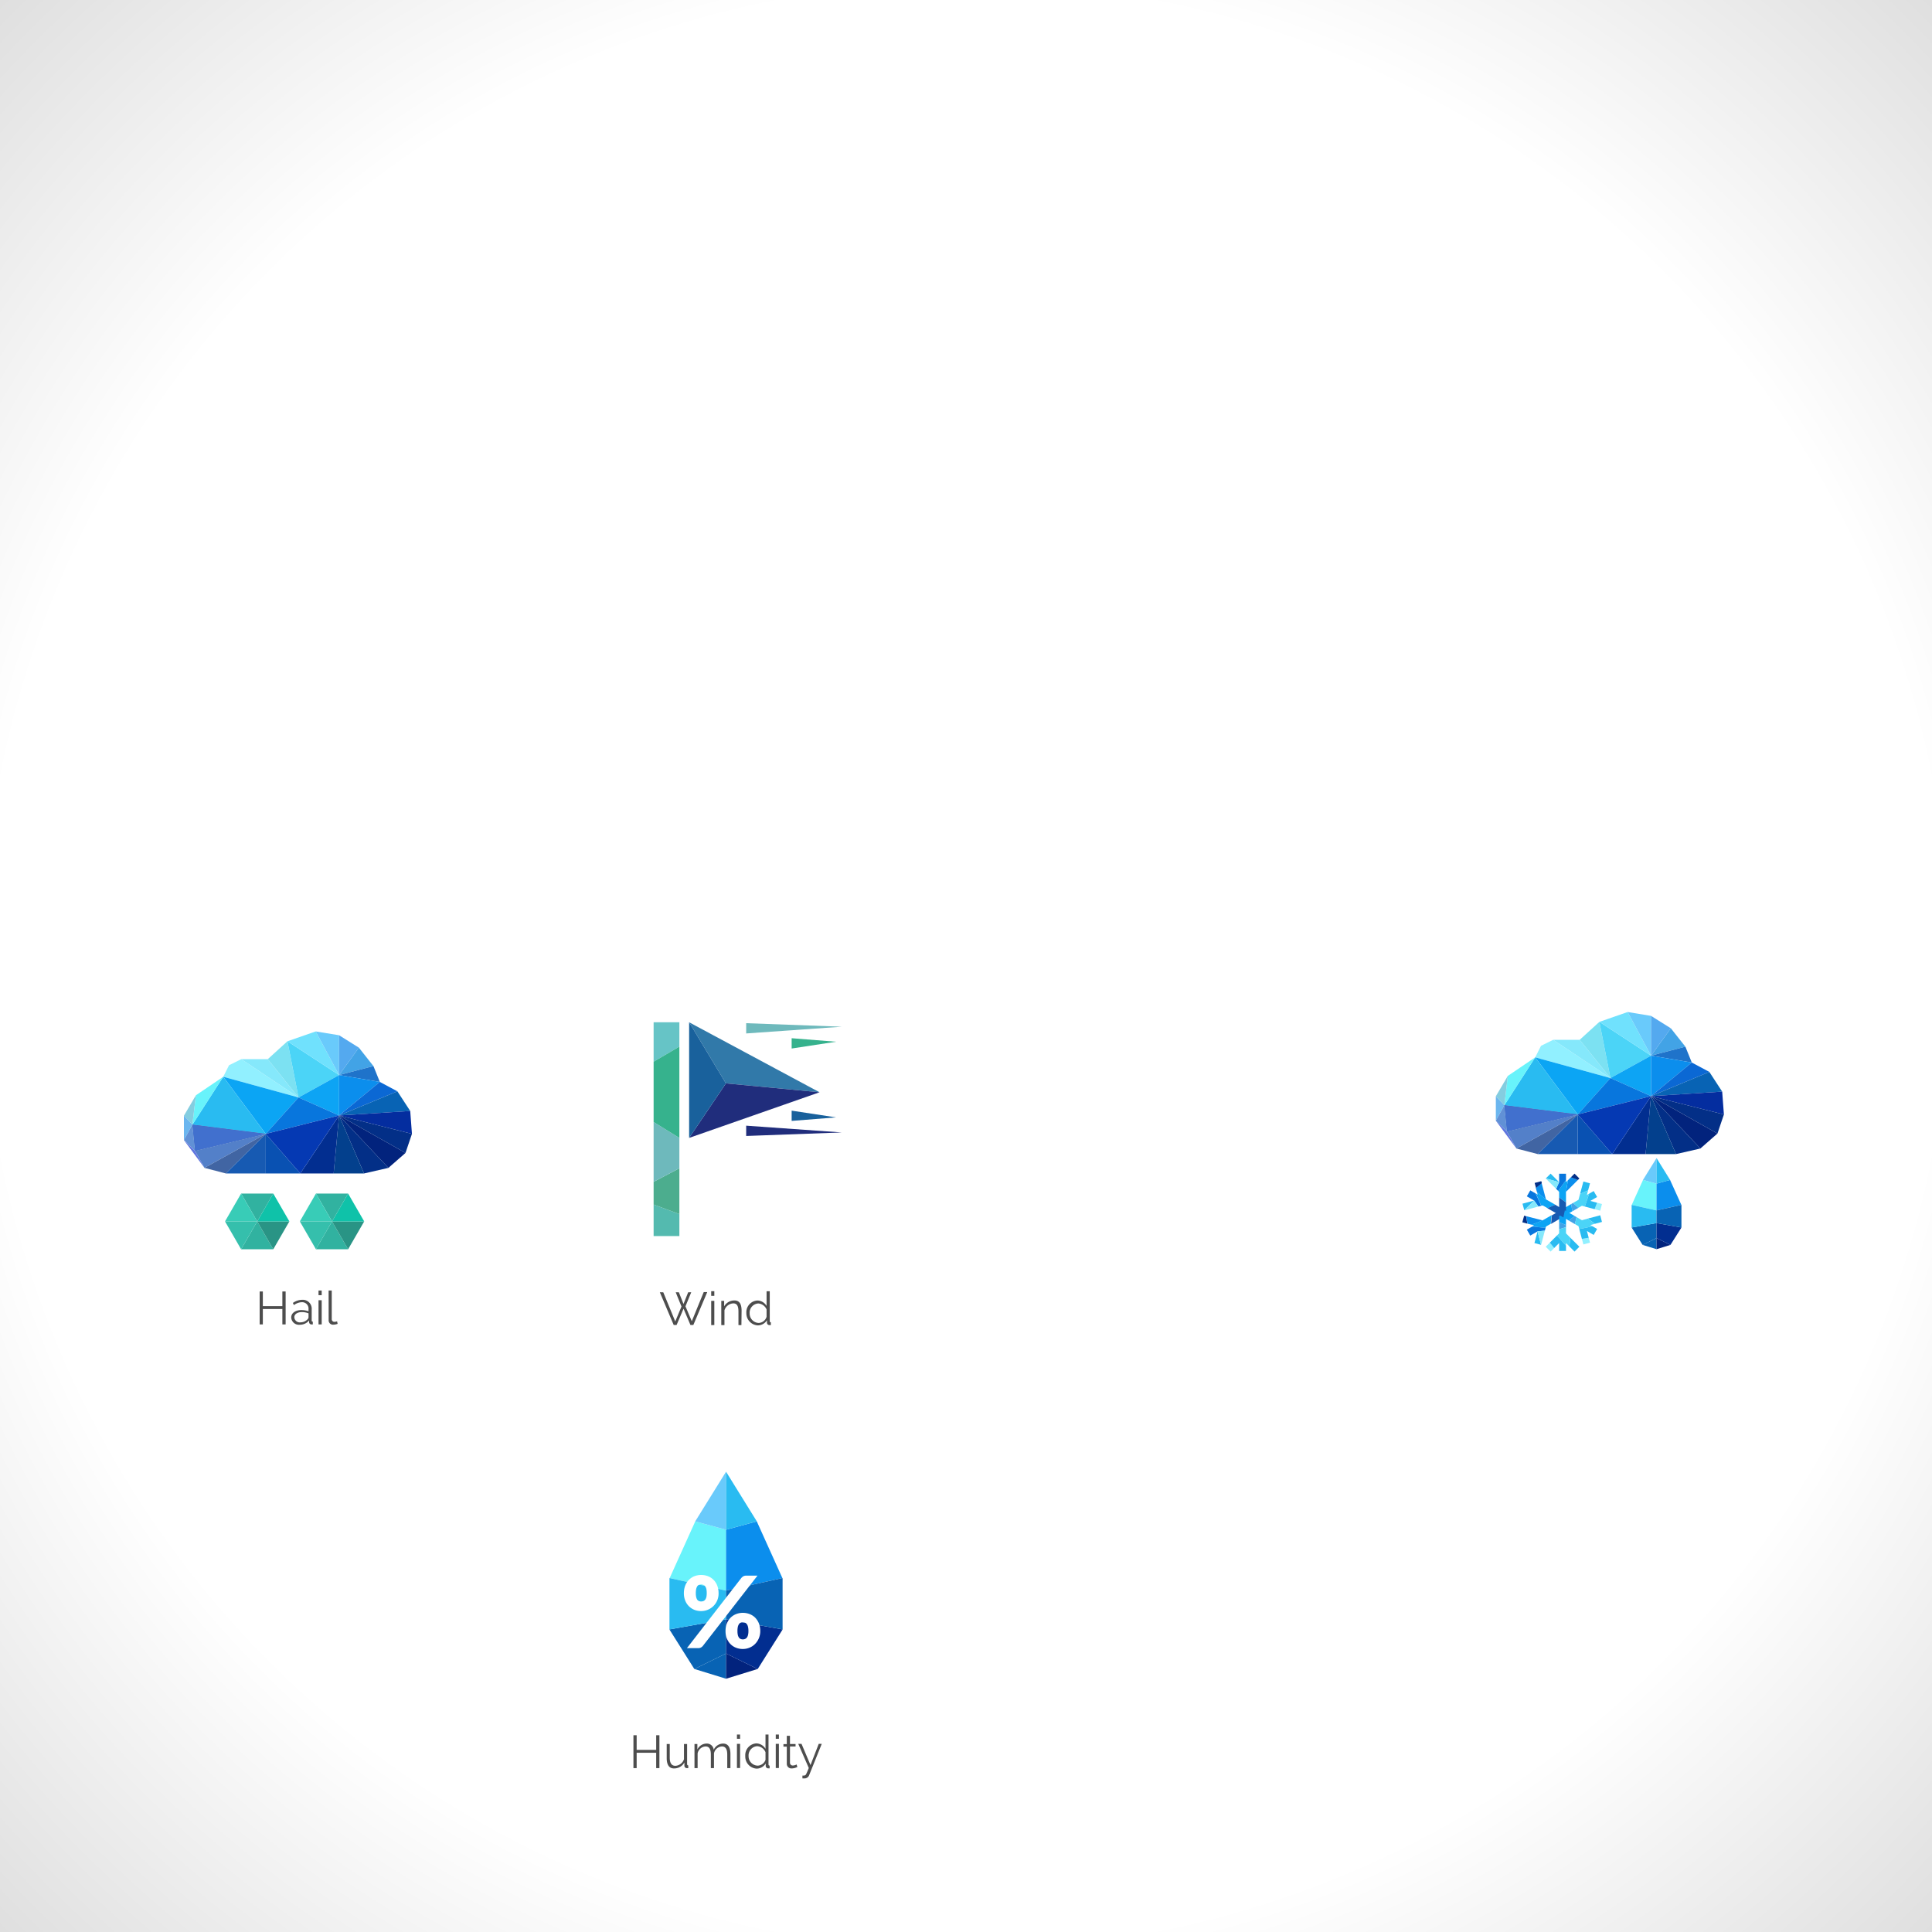 <svg id="Layer_1" data-name="Layer 1" xmlns="http://www.w3.org/2000/svg" xmlns:xlink="http://www.w3.org/1999/xlink" viewBox="0 0 450 450"><rect x="0" y="0" width="450" height="450" fill="#333333" stroke="none"/><defs><style>.cls-1{fill:url(#radial-gradient);}.cls-2{fill:#68f3fb;}.cls-3{fill:#0863b4;}.cls-4{fill:#69cafb;}.cls-5{fill:#29bbf1;}.cls-6{fill:#0b8eed;}.cls-7{fill:#02237d;}.cls-8{fill:#022e90;}.cls-9{fill:#91f0ff;}.cls-10{fill:#0ba5f4;}.cls-11{fill:#84cde0;}.cls-12{fill:#6bb6ef;}.cls-13{fill:#2145a2;}.cls-14{fill:#4170ce;}.cls-15{fill:#5380c9;}.cls-16{fill:#4165a3;}.cls-17{fill:#175ab2;}.cls-18{fill:#0951b2;}.cls-19{fill:#6191d6;}.cls-20{fill:#6076df;}.cls-21{fill:#85e8fb;}.cls-22{fill:#7ce1f2;}.cls-23{fill:#4bd4f7;}.cls-24{fill:#70e1fd;}.cls-25{fill:#54a9ef;}.cls-26{fill:#42a3e6;}.cls-27{fill:#1f73ca;}.cls-28{fill:#0da4f4;}.cls-29{fill:#0b68d4;}.cls-30{fill:#042d9f;}.cls-31{fill:#032f87;}.cls-32{fill:#03408d;}.cls-33{fill:#0876dd;}.cls-34{fill:#0539b3;}.cls-35{fill:#4d4d4d;}.cls-36{fill:#fff;}.cls-37{fill:#54baaf;}.cls-38{fill:#4cad8e;}.cls-39{fill:#66c4c6;}.cls-40{fill:#6eb9bc;}.cls-41{fill:#36b28d;}.cls-42{fill:#3179a9;}.cls-43{fill:#202d7c;}.cls-44{fill:#19619c;}.cls-45{fill:#31b2a0;}.cls-46{fill:#299485;}.cls-47{fill:#0fc2a9;}.cls-48{fill:#38ccb7;}.cls-49{fill:#35bfac;}</style><radialGradient id="radial-gradient" cx="225" cy="225" r="321" gradientUnits="userSpaceOnUse"><stop offset="0.71" stop-color="#fff"/><stop offset="1" stop-color="#dedede"/></radialGradient></defs><rect class="cls-1" width="450" height="450"/><polygon class="cls-2" points="385.84 275.69 382.68 274.83 382.59 275.06 380.06 280.64 385.84 281.93 385.84 275.69"/><polygon class="cls-3" points="385.84 290.96 385.84 288.37 382.6 289.96 385.84 290.96"/><polygon class="cls-4" points="385.84 269.74 382.68 274.83 385.84 275.69 385.84 269.74"/><polygon class="cls-3" points="380.04 285.91 380.04 285.92 382.59 289.95 382.6 289.96 385.84 288.37 385.84 284.88 380.04 285.91"/><polygon class="cls-5" points="385.84 281.93 380.06 280.64 380.04 280.69 380.04 285.91 385.84 284.88 385.84 281.93"/><polygon class="cls-6" points="385.84 275.69 389 274.83 389.09 275.06 391.62 280.64 385.84 281.93 385.84 275.69"/><polygon class="cls-7" points="385.84 290.96 385.84 288.37 389.08 289.96 385.84 290.96"/><polygon class="cls-5" points="385.84 269.74 389 274.83 385.84 275.69 385.84 269.74"/><polygon class="cls-8" points="391.64 285.91 391.64 285.92 389.09 289.95 389.08 289.96 385.84 288.37 385.84 284.88 391.64 285.91"/><polygon class="cls-3" points="385.84 281.93 391.62 280.64 391.64 280.69 391.64 285.91 385.84 284.88 385.84 281.93"/><polygon class="cls-9" points="357.58 246.28 358.93 243.59 361.77 242.19 375.1 251.1 357.58 246.28"/><polygon class="cls-10" points="357.58 246.28 367.48 259.58 375.1 251.1 357.58 246.28"/><polygon class="cls-5" points="357.58 246.28 367.48 259.58 350.39 257.44 357.58 246.28"/><polygon class="cls-2" points="357.58 246.28 351.2 250.6 350.39 257.44 357.58 246.28"/><polygon class="cls-11" points="348.41 255.34 351.2 250.6 350.39 257.44 348.41 255.34"/><polygon class="cls-12" points="348.41 255.34 348.41 261.03 350.39 257.44 348.41 255.34"/><polygon class="cls-13" points="351 263.55 367.48 259.58 350.39 257.44 351 263.55"/><polygon class="cls-14" points="351 263.55 367.48 259.58 350.39 257.44 351 263.55"/><polygon class="cls-15" points="351 263.55 367.48 259.58 353.2 267.51 351 263.55"/><polygon class="cls-16" points="358.18 268.81 367.48 259.58 353.2 267.51 358.18 268.81"/><polygon class="cls-17" points="358.18 268.81 367.48 259.58 367.48 268.81 358.18 268.81"/><polygon class="cls-18" points="375.52 268.81 367.48 259.58 367.48 268.81 375.52 268.81"/><polygon class="cls-19" points="351 263.55 348.41 261.03 350.39 257.44 351 263.55"/><polygon class="cls-20" points="351 263.55 348.41 261.03 353.2 267.51 351 263.55"/><polygon class="cls-21" points="367.94 242.19 361.77 242.19 375.1 251.1 367.94 242.19"/><polygon class="cls-22" points="367.94 242.19 372.53 238.01 375.1 251.1 367.94 242.19"/><polygon class="cls-23" points="384.56 245.88 372.53 238.01 375.1 251.1 384.56 245.88"/><polygon class="cls-24" points="384.56 245.88 372.53 238.01 379.11 235.72 384.56 245.88"/><polygon class="cls-4" points="384.56 245.88 384.56 236.62 379.11 235.72 384.56 245.88"/><polygon class="cls-25" points="384.56 245.88 384.56 236.62 389.17 239.51 384.56 245.88"/><polygon class="cls-26" points="384.56 245.88 392.56 243.79 389.17 239.51 384.56 245.88"/><polygon class="cls-27" points="384.56 245.88 392.56 243.79 394.05 247.48 384.56 245.88"/><polygon class="cls-28" points="384.56 245.88 384.56 255.31 375.1 251.1 384.56 245.88"/><polygon class="cls-6" points="384.56 245.88 384.56 255.31 394.05 247.48 384.56 245.88"/><polygon class="cls-29" points="398.14 249.67 384.56 255.31 394.05 247.48 398.14 249.67"/><polygon class="cls-3" points="398.14 249.67 384.56 255.31 401.13 254.26 398.14 249.67"/><polygon class="cls-30" points="401.53 259.58 384.56 255.31 401.13 254.26 401.53 259.58"/><polygon class="cls-31" points="401.53 259.58 384.56 255.31 400.03 264.02 401.53 259.58"/><polygon class="cls-7" points="396.05 267.51 384.56 255.31 400.03 264.02 396.05 267.51"/><polygon class="cls-31" points="396.05 267.51 384.56 255.31 390.37 268.81 396.05 267.51"/><polygon class="cls-32" points="383.29 268.81 384.56 255.31 390.37 268.81 383.29 268.81"/><polygon class="cls-8" points="383.29 268.81 384.56 255.31 375.52 268.81 383.29 268.81"/><polygon class="cls-33" points="367.48 259.58 384.56 255.31 375.1 251.1 367.48 259.58"/><polygon class="cls-34" points="367.48 259.58 384.56 255.31 375.52 268.81 367.48 259.58"/><polygon class="cls-26" points="367.63 281.33 366.4 280.19 365.97 280.44 366.22 282.14 367.63 281.33"/><polygon class="cls-5" points="370.34 275.62 368.8 275.2 368.03 278.07 369.9 277.26 370.34 275.62"/><polygon class="cls-9" points="372.72 281.99 373.13 280.44 371.99 280.14 371.42 281.64 372.72 281.99"/><polygon class="cls-23" points="368.46 280.85 369.14 281.03 370.14 278.03 369.61 278.33 369.9 277.26 368.03 278.07 367.66 279.46 366.4 280.19 367.63 281.33 368.46 280.85"/><polygon class="cls-5" points="371.42 281.64 371.99 280.14 370.41 279.72 372 278.8 371.2 277.42 370.14 278.03 369.14 281.03 371.42 281.64"/><polygon class="cls-28" points="366.22 282.14 365.97 280.44 363.63 281.79 364.95 282.87 366.22 282.14"/><path class="cls-6" d="M355.5,283.28c.11.6.2,1.25.27,1.73l1,.25,2.57-1Z"/><path class="cls-31" d="M355,283.15l-.42,1.55,1.16.31c-.07-.48-.16-1.13-.27-1.73Z"/><path class="cls-28" d="M356.72,285.26l.61.17-.44.25L360,286l.09-.32,1.13-.65c0-.55.12-1.26.2-2l-2.13,1.22Z"/><path class="cls-17" d="M365,282.87l-1.32-1.08-2.21,1.28c-.08.7-.15,1.41-.2,2Z"/><polygon class="cls-5" points="357.4 289.53 358.93 289.94 358.13 286.81 357.4 289.53"/><polygon class="cls-33" points="355.63 286.41 356.43 287.79 358.13 286.81 359.83 286.64 360 286 356.89 285.68 355.63 286.41"/><polygon class="cls-21" points="358.93 289.94 358.95 289.94 359.83 286.64 358.13 286.81 358.93 289.94"/><polygon class="cls-26" points="363.15 286.32 364.75 285.82 364.75 285.33 363.15 284.69 363.15 286.32"/><polygon class="cls-5" points="366.74 291.52 367.87 290.39 365.77 288.3 365.54 290.32 366.74 291.52"/><polygon class="cls-9" points="360.03 290.39 361.17 291.52 362 290.69 360.98 289.44 360.03 290.39"/><polygon class="cls-23" points="363.15 287.27 362.65 287.77 364.75 290.14 364.75 289.53 365.54 290.32 365.77 288.3 364.75 287.27 364.75 285.82 363.15 286.32 363.15 287.27"/><polygon class="cls-5" points="360.98 289.44 362 290.69 363.15 289.53 363.15 291.37 364.75 291.37 364.75 290.14 362.65 287.77 360.98 289.44"/><polygon class="cls-28" points="363.15 284.69 364.75 285.33 364.75 282.63 363.15 283.23 363.15 284.69"/><path class="cls-6" d="M367.52,274.84l-1.63-.63-.69.69-.45,2.71Z"/><path class="cls-31" d="M367.87,274.49l-1.13-1.13-.85.85,1.63.63Z"/><path class="cls-28" d="M365.2,274.9l-.45.45v-.51l-1.83,2.54.23.23v1.31c.45.31,1,.73,1.6,1.15v-2.46Z"/><path class="cls-17" d="M363.15,283.22l1.6-.59v-2.56c-.57-.42-1.15-.84-1.6-1.15Z"/><polygon class="cls-5" points="361.17 273.36 360.05 274.48 363.15 275.35 361.17 273.36"/><polygon class="cls-33" points="364.75 273.38 363.15 273.38 363.15 275.35 362.45 276.9 362.92 277.38 364.75 274.85 364.75 273.38"/><polygon class="cls-21" points="360.05 274.48 360.03 274.49 362.45 276.9 363.15 275.35 360.05 274.48"/><polygon class="cls-26" points="366.83 285.12 367.2 283.48 366.77 283.23 365.42 284.3 366.83 285.12"/><polygon class="cls-5" points="373.13 284.61 372.72 283.06 369.85 283.83 371.49 285.05 373.13 284.61"/><polygon class="cls-9" points="368.8 289.85 370.35 289.44 370.04 288.3 368.45 288.56 368.8 289.85"/><polygon class="cls-23" points="367.66 285.59 367.84 286.27 370.94 285.64 370.42 285.34 371.49 285.05 369.85 283.83 368.46 284.21 367.2 283.48 366.83 285.12 367.66 285.59"/><polygon class="cls-5" points="368.45 288.56 370.04 288.3 369.62 286.72 371.2 287.64 372 286.25 370.94 285.64 367.84 286.27 368.45 288.56"/><polygon class="cls-28" points="365.42 284.3 366.77 283.23 364.44 281.89 364.15 283.57 365.42 284.3"/><path class="cls-6" d="M359.08,275.59c-.47.39-1,.8-1.37,1.1l.26.94,2.12,1.75Z"/><path class="cls-31" d="M359,275.12l-1.55.41.31,1.16c.39-.3.9-.71,1.37-1.1Z"/><path class="cls-28" d="M358,277.63l.16.62-.43-.26,1.27,2.86.32-.09,1.13.65,1.8-.81-2.13-1.22Z"/><path class="cls-17" d="M364.15,283.57l.29-1.68-2.22-1.29-1.8.81Z"/><polygon class="cls-5" points="354.62 280.36 355.03 281.89 357.33 279.63 354.62 280.36"/><polygon class="cls-33" points="356.43 277.26 355.63 278.65 357.33 279.63 358.33 281.02 358.97 280.85 357.69 277.99 356.43 277.26"/><polygon class="cls-21" points="355.03 281.89 355.03 281.9 358.33 281.02 357.33 279.63 355.03 281.89"/><polygon class="cls-2" points="169.11 356.3 161.93 354.36 161.71 354.87 155.98 367.56 169.11 370.48 169.11 356.3"/><polygon class="cls-3" points="169.11 391.01 169.11 385.13 161.75 388.74 169.11 391.01"/><polygon class="cls-4" points="169.11 342.79 161.93 354.36 169.11 356.3 169.11 342.79"/><polygon class="cls-3" points="155.93 379.52 155.93 379.55 161.71 388.72 161.75 388.74 169.11 385.13 169.11 377.18 155.93 379.52"/><polygon class="cls-5" points="169.11 370.48 155.98 367.56 155.93 367.67 155.93 379.52 169.11 377.18 169.11 370.48"/><polygon class="cls-6" points="169.11 356.3 176.28 354.36 176.5 354.87 182.23 367.56 169.11 370.48 169.11 356.3"/><polygon class="cls-7" points="169.11 391.01 169.11 385.13 176.46 388.74 169.11 391.01"/><polygon class="cls-5" points="169.11 342.79 176.28 354.36 169.11 356.3 169.11 342.79"/><polygon class="cls-8" points="182.28 379.52 182.28 379.55 176.5 388.72 176.46 388.74 169.11 385.13 169.11 377.18 182.28 379.52"/><polygon class="cls-3" points="169.11 370.48 182.23 367.56 182.28 367.67 182.28 379.52 169.11 377.18 169.11 370.48"/><path class="cls-35" d="M153.59,404.17v7.66h-.75v-3.58h-4.55v3.58h-.75v-7.66h.75v3.41h4.55v-3.41Z"/><path class="cls-35" d="M155.29,409.51v-3.3H156v3.17c0,1.29.43,1.91,1.31,1.91a2.22,2.22,0,0,0,2-1.54v-3.54h.73v4.67c0,.21.09.31.27.31v.64a1.37,1.37,0,0,1-.3,0,.56.56,0,0,1-.6-.53v-.78a2.71,2.71,0,0,1-2.38,1.38C155.9,411.94,155.29,411.11,155.29,409.51Z"/><path class="cls-35" d="M170.13,411.83h-.74v-3.14c0-1.31-.41-1.91-1.24-1.91a2,2,0,0,0-1.85,1.62v3.43h-.73v-3.14c0-1.33-.4-1.91-1.23-1.91a2,2,0,0,0-1.85,1.61v3.44h-.73v-5.62h.67v1.27a2.42,2.42,0,0,1,2.15-1.37,1.59,1.59,0,0,1,1.66,1.45,2.43,2.43,0,0,1,2.18-1.45c1.25,0,1.71,1,1.71,2.43Z"/><path class="cls-35" d="M171.65,405V404h.73V405Zm0,6.8v-5.62h.73v5.62Z"/><path class="cls-35" d="M173.59,409a2.74,2.74,0,0,1,2.57-2.93,2.54,2.54,0,0,1,2.14,1.27V404H179v6.93c0,.21.07.31.26.31v.64a1.24,1.24,0,0,1-.3,0,.57.57,0,0,1-.61-.53v-.6a2.52,2.52,0,0,1-2.1,1.2A2.82,2.82,0,0,1,173.59,409Zm4.71.86v-1.74a2.27,2.27,0,0,0-1.94-1.4,2.15,2.15,0,0,0-2,2.28,2.18,2.18,0,0,0,2.09,2.25A2,2,0,0,0,178.3,409.9Z"/><path class="cls-35" d="M180.69,405V404h.73V405Zm0,6.8v-5.62h.73v5.62Z"/><path class="cls-35" d="M185.72,411.56a2.94,2.94,0,0,1-1.27.34,1.07,1.07,0,0,1-1.19-1.08v-4h-.78v-.58h.78V404.3H184v1.91h1.3v.58H184v3.82a.64.64,0,0,0,.68.61,1.86,1.86,0,0,0,.86-.25Z"/><path class="cls-35" d="M186.9,413.57l.21,0a1.38,1.38,0,0,0,.41-.07c.16-.06.29-.27.86-1.7l-2.45-5.62h.76l2.09,4.94,1.92-4.94h.7l-2.92,7.26a1.14,1.14,0,0,1-1.21.78,2,2,0,0,1-.37,0Z"/><path class="cls-36" d="M167.37,371.09a4.05,4.05,0,0,1-4.05,4.16,4.25,4.25,0,0,1-1.62-.3,3.86,3.86,0,0,1-1.27-.86,3.78,3.78,0,0,1-.84-1.31,4.58,4.58,0,0,1-.3-1.69,4.91,4.91,0,0,1,.3-1.75,3.85,3.85,0,0,1,2.11-2.2,4.52,4.52,0,0,1,3.24,0,3.8,3.8,0,0,1,2.13,2.2A4.91,4.91,0,0,1,167.37,371.09Zm5.31-3.56a1.89,1.89,0,0,1,.42-.36,1.31,1.31,0,0,1,.71-.17h2.62l-12.72,16.37a1.68,1.68,0,0,1-.43.36,1.28,1.28,0,0,1-.63.15H160Zm-8.07,3.56a4.42,4.42,0,0,0-.09-1,1.7,1.7,0,0,0-.28-.62.84.84,0,0,0-.41-.32,1.25,1.25,0,0,0-.51-.1,1.19,1.19,0,0,0-.51.1.82.82,0,0,0-.4.32,1.9,1.9,0,0,0-.25.62,4.42,4.42,0,0,0-.09,1,3.91,3.91,0,0,0,.09.92,1.87,1.87,0,0,0,.25.6.93.93,0,0,0,.4.31,1.36,1.36,0,0,0,.51.09,1.44,1.44,0,0,0,.51-.09,1,1,0,0,0,.41-.31,1.67,1.67,0,0,0,.28-.6A3.91,3.91,0,0,0,164.61,371.09Zm12.47,8.82a4.26,4.26,0,0,1-.34,1.7,4.21,4.21,0,0,1-.89,1.32,3.86,3.86,0,0,1-1.29.85,4,4,0,0,1-1.54.3,4.23,4.23,0,0,1-1.61-.3,3.73,3.73,0,0,1-1.28-.85,3.92,3.92,0,0,1-.84-1.32,4.63,4.63,0,0,1-.3-1.7,4.81,4.81,0,0,1,.3-1.74,3.91,3.91,0,0,1,.84-1.34,3.75,3.75,0,0,1,1.28-.86,4.24,4.24,0,0,1,1.61-.31,4.34,4.34,0,0,1,1.63.31,3.7,3.7,0,0,1,1.29.86,4.24,4.24,0,0,1,.84,1.34A4.81,4.81,0,0,1,177.08,379.91Zm-2.76,0a3.77,3.77,0,0,0-.1-1,1.55,1.55,0,0,0-.27-.62.91.91,0,0,0-.41-.33,1.46,1.46,0,0,0-.52-.09,1.44,1.44,0,0,0-.51.09.87.87,0,0,0-.39.33,1.89,1.89,0,0,0-.26.62,4.35,4.35,0,0,0-.09,1,4.06,4.06,0,0,0,.09.93,1.8,1.8,0,0,0,.26.59.88.88,0,0,0,.39.31,1.25,1.25,0,0,0,.51.1,1.27,1.27,0,0,0,.52-.1.94.94,0,0,0,.41-.31,1.47,1.47,0,0,0,.27-.59A3.53,3.53,0,0,0,174.32,379.91Z"/><path class="cls-35" d="M157.39,301h.73l1.08,2.72,1.09-2.72H161l-1.34,3.27,1.47,3.47,2.78-6.79h.82l-3.24,7.67h-.67l-1.61-3.8-1.62,3.8h-.67L153.69,301h.8l2.79,6.79,1.45-3.47Z"/><path class="cls-35" d="M165.65,301.83v-1.08h.73v1.08Zm0,6.81V303h.73v5.63Z"/><path class="cls-35" d="M172.69,308.64H172v-3.15c0-1.33-.37-1.91-1.2-1.91a2.28,2.28,0,0,0-2.06,1.61v3.45H168V303h.67v1.27a2.75,2.75,0,0,1,2.38-1.37c1.27,0,1.68.95,1.68,2.43Z"/><path class="cls-35" d="M173.84,305.84a2.74,2.74,0,0,1,2.57-2.93,2.54,2.54,0,0,1,2.14,1.27v-3.43h.74v6.94c0,.2.07.3.26.3v.65l-.3,0a.57.57,0,0,1-.61-.53v-.6a2.53,2.53,0,0,1-2.1,1.2A2.82,2.82,0,0,1,173.84,305.84Zm4.71.86V305a2.27,2.27,0,0,0-1.94-1.4,2.15,2.15,0,0,0-2,2.28,2.19,2.19,0,0,0,2.09,2.26A2,2,0,0,0,178.55,306.7Z"/><polygon class="cls-37" points="152.24 287.9 158.24 287.9 158.24 282.78 152.24 280.56 152.24 287.9"/><polygon class="cls-38" points="152.24 275.27 152.24 280.56 158.24 282.78 158.24 272.11 152.24 275.27"/><polygon class="cls-39" points="158.24 238.11 152.24 238.11 152.24 247.29 158.24 243.78 158.24 238.11"/><polygon class="cls-40" points="158.24 265.04 152.24 261.34 152.24 275.27 158.24 272.11 158.24 265.04"/><polygon class="cls-41" points="158.24 243.78 152.24 247.29 152.24 261.34 158.24 265.04 158.24 243.78"/><polygon class="cls-42" points="190.89 254.41 160.51 238.11 169.08 252.34 190.89 254.41"/><polygon class="cls-43" points="169.08 252.34 160.51 265.04 190.89 254.41 169.08 252.34"/><polygon class="cls-44" points="160.51 238.11 160.51 265.04 169.08 252.34 160.51 238.11"/><polygon class="cls-43" points="173.8 262.19 173.8 264.59 196.08 263.77 173.8 262.19"/><polygon class="cls-44" points="184.39 258.69 184.39 261.08 194.74 260.26 184.39 258.69"/><polygon class="cls-40" points="173.8 240.71 173.8 238.32 196.08 239.14 173.8 240.71"/><polygon class="cls-41" points="184.39 244.22 184.39 241.82 194.74 242.64 184.39 244.22"/><polygon class="cls-9" points="52 250.8 53.35 248.11 56.2 246.7 69.53 255.62 52 250.8"/><polygon class="cls-10" points="52 250.8 61.9 264.1 69.53 255.62 52 250.8"/><polygon class="cls-5" points="52 250.8 61.9 264.1 44.81 261.96 52 250.8"/><polygon class="cls-2" points="52 250.8 45.63 255.11 44.81 261.96 52 250.8"/><polygon class="cls-11" points="42.84 259.86 45.63 255.11 44.81 261.96 42.84 259.86"/><polygon class="cls-12" points="42.84 259.86 42.84 265.55 44.81 261.96 42.84 259.86"/><polygon class="cls-13" points="45.42 268.06 61.9 264.1 44.81 261.96 45.42 268.06"/><polygon class="cls-14" points="45.42 268.06 61.9 264.1 44.81 261.96 45.42 268.06"/><polygon class="cls-15" points="45.42 268.06 61.9 264.1 47.62 272.02 45.42 268.06"/><polygon class="cls-16" points="52.6 273.32 61.9 264.1 47.62 272.02 52.6 273.32"/><polygon class="cls-17" points="52.6 273.32 61.9 264.1 61.9 273.32 52.6 273.32"/><polygon class="cls-18" points="69.94 273.32 61.9 264.1 61.9 273.32 69.94 273.32"/><polygon class="cls-19" points="45.42 268.06 42.84 265.55 44.81 261.96 45.42 268.06"/><polygon class="cls-20" points="45.42 268.06 42.84 265.55 47.62 272.02 45.42 268.06"/><polygon class="cls-21" points="62.37 246.7 56.2 246.7 69.53 255.62 62.37 246.7"/><polygon class="cls-22" points="62.37 246.7 66.95 242.53 69.53 255.62 62.37 246.7"/><polygon class="cls-23" points="78.98 250.4 66.95 242.53 69.53 255.62 78.98 250.4"/><polygon class="cls-24" points="78.98 250.4 66.95 242.53 73.53 240.24 78.98 250.4"/><polygon class="cls-4" points="78.98 250.4 78.98 241.13 73.53 240.24 78.98 250.4"/><polygon class="cls-25" points="78.98 250.4 78.98 241.13 83.59 244.02 78.98 250.4"/><polygon class="cls-26" points="78.98 250.4 86.98 248.31 83.59 244.02 78.98 250.4"/><polygon class="cls-27" points="78.98 250.4 86.98 248.31 88.47 252 78.98 250.4"/><polygon class="cls-28" points="78.98 250.4 78.98 259.82 69.53 255.62 78.98 250.4"/><polygon class="cls-6" points="78.98 250.4 78.98 259.82 88.47 252 78.98 250.4"/><polygon class="cls-29" points="92.56 254.19 78.98 259.82 88.47 252 92.56 254.19"/><polygon class="cls-3" points="92.56 254.19 78.98 259.82 95.55 258.77 92.56 254.19"/><polygon class="cls-30" points="95.95 264.1 78.98 259.82 95.55 258.77 95.95 264.1"/><polygon class="cls-31" points="95.95 264.1 78.98 259.82 94.45 268.54 95.95 264.1"/><polygon class="cls-7" points="90.47 272.02 78.98 259.82 94.45 268.54 90.47 272.02"/><polygon class="cls-31" points="90.47 272.02 78.98 259.82 84.79 273.32 90.47 272.02"/><polygon class="cls-32" points="77.71 273.32 78.98 259.82 84.79 273.32 77.71 273.32"/><polygon class="cls-8" points="77.71 273.32 78.98 259.82 69.94 273.32 77.71 273.32"/><polygon class="cls-33" points="61.9 264.1 78.98 259.82 69.53 255.62 61.9 264.1"/><polygon class="cls-34" points="61.9 264.1 78.98 259.82 69.94 273.32 61.9 264.1"/><path class="cls-35" d="M66.53,300.81v7.67h-.76v-3.59H61.22v3.59h-.74v-7.67h.74v3.41h4.55v-3.41Z"/><path class="cls-35" d="M67.83,306.87c0-1.05,1-1.73,2.38-1.73a4.84,4.84,0,0,1,1.65.29v-.5a1.49,1.49,0,0,0-1.58-1.62,3.15,3.15,0,0,0-1.81.67l-.26-.49a3.75,3.75,0,0,1,2.15-.74A2.08,2.08,0,0,1,72.6,305v2.54c0,.21.07.3.26.3v.65l-.3,0A.55.55,0,0,1,72,308l0-.44a2.8,2.8,0,0,1-2.18,1A1.8,1.8,0,0,1,67.83,306.87Zm3.85.37a.77.77,0,0,0,.18-.42v-.92a4.29,4.29,0,0,0-1.54-.29c-1,0-1.77.45-1.77,1.2A1.27,1.27,0,0,0,70,308,2.28,2.28,0,0,0,71.68,307.24Z"/><path class="cls-35" d="M74.19,301.67v-1.08h.74v1.08Zm0,6.81v-5.63h.74v5.63Z"/><path class="cls-35" d="M76.54,300.59h.73v6.62a.61.61,0,0,0,.66.67,1.82,1.82,0,0,0,.58-.12l.13.59a3.17,3.17,0,0,1-1,.19,1,1,0,0,1-1.09-1.09Z"/><polygon class="cls-45" points="56.16 290.98 59.91 284.49 63.65 290.98 56.16 290.98"/><polygon class="cls-46" points="63.65 290.98 59.91 284.49 67.4 284.49 63.65 290.98"/><polygon class="cls-47" points="67.4 284.49 59.91 284.49 63.65 278 67.4 284.49"/><polygon class="cls-45" points="63.65 278 59.91 284.49 56.16 278 63.65 278"/><polygon class="cls-48" points="56.16 278 59.91 284.49 52.41 284.49 56.16 278"/><polygon class="cls-49" points="52.41 284.49 59.91 284.49 56.16 290.98 52.41 284.49"/><polygon class="cls-45" points="73.59 290.98 77.34 284.49 81.08 290.98 73.59 290.98"/><polygon class="cls-46" points="81.08 290.98 77.34 284.49 84.83 284.49 81.08 290.98"/><polygon class="cls-47" points="84.83 284.49 77.34 284.49 81.08 278 84.83 284.49"/><polygon class="cls-45" points="81.08 278 77.34 284.49 73.59 278 81.08 278"/><polygon class="cls-48" points="73.59 278 77.34 284.49 69.84 284.49 73.59 278"/><polygon class="cls-49" points="69.84 284.49 77.34 284.49 73.59 290.98 69.84 284.49"/></svg>